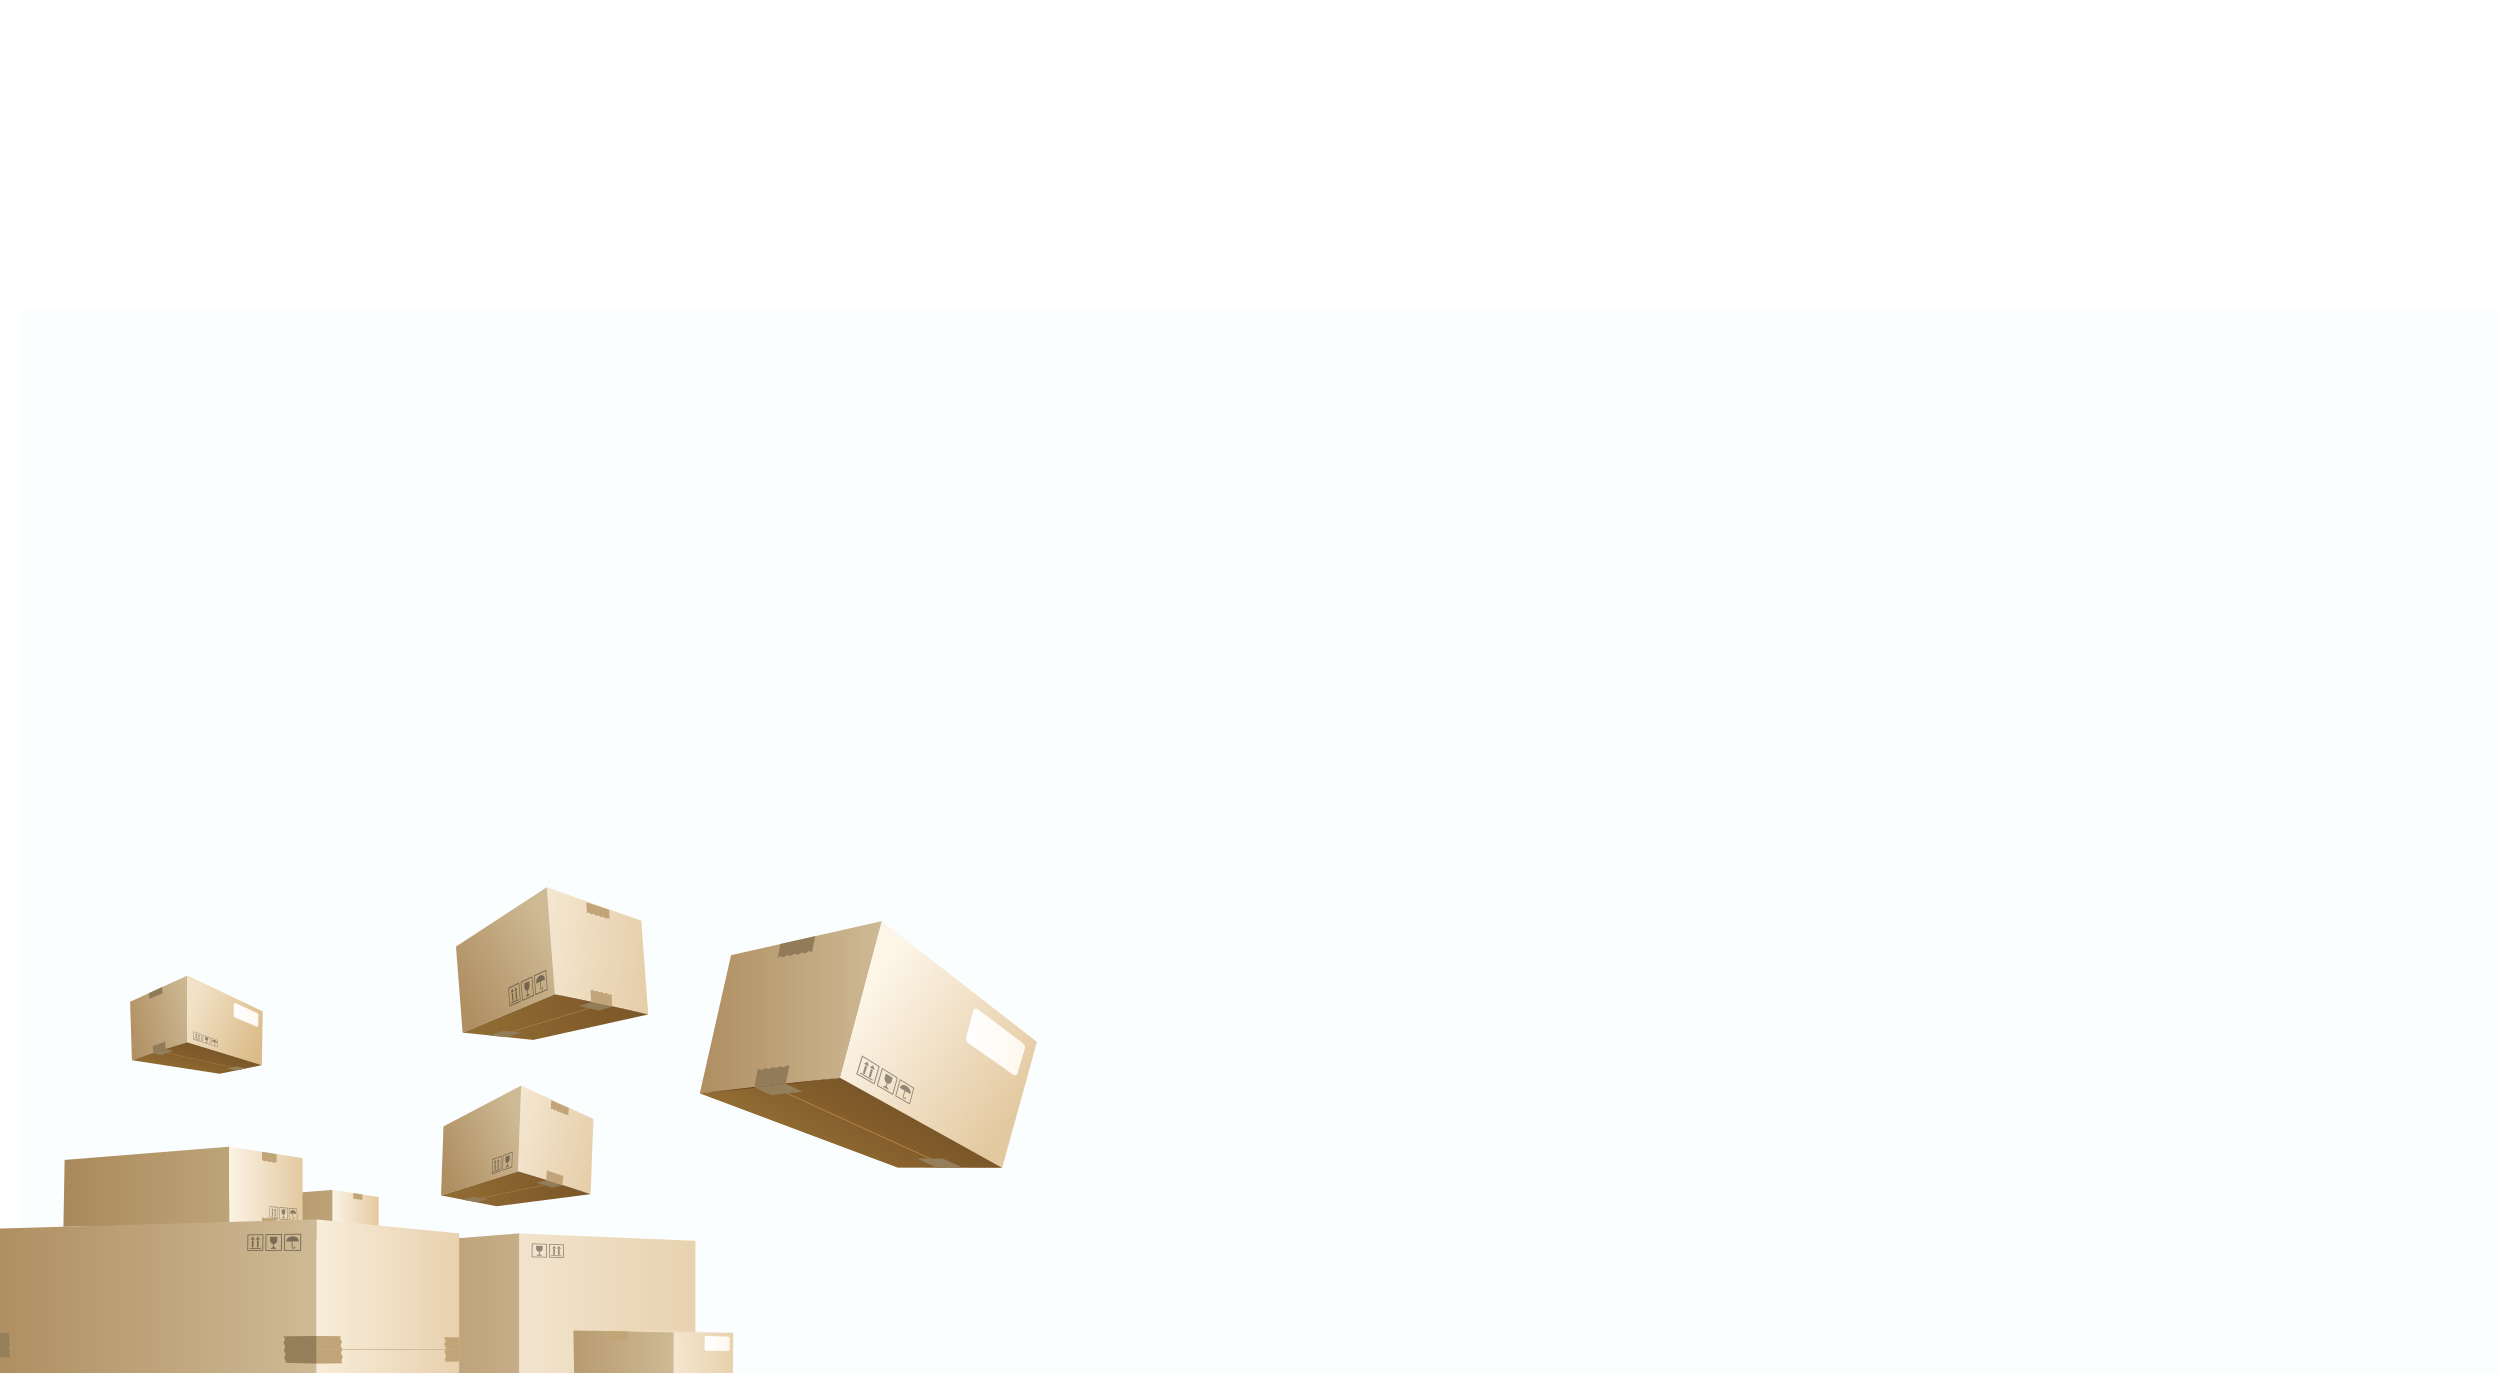 <svg width="1728" height="949" viewBox="0 0 1728 949" fill="none" xmlns="http://www.w3.org/2000/svg">
<rect x="0" y="0" width="1728" height="949" fill="#333333" stroke="none"/>
<g clip-path="url(#clip0_717_7739)">
<rect width="1728" height="949" fill="white"/>
<rect opacity="0.1" x="14" y="214" width="1729" height="1117" fill="#D3F4FD"/>
<path d="M408.212 825.415L358.077 809.701L360.229 750.336L410.199 773.486L408.212 825.415Z" fill="url(#paint0_linear_717_7739)"/>
<path d="M304.847 826.275L358.077 809.701L360.229 750.336L306.531 778.548L304.847 826.275Z" fill="url(#paint1_linear_717_7739)"/>
<path d="M304.846 826.275L358.076 809.701L408.212 825.415L343.277 833.763L304.846 826.275Z" fill="url(#paint2_linear_717_7739)"/>
<path d="M358.077 809.701C360.182 810.32 362.277 810.958 364.379 811.586L370.666 813.506C372.763 814.143 374.851 814.8 376.943 815.447L383.216 817.397L389.477 819.375C391.562 820.037 393.654 820.689 395.735 821.361L401.984 823.371C404.062 824.053 406.144 824.723 408.218 825.415C406.113 824.796 404.018 824.158 401.916 823.53L395.629 821.61C393.532 820.976 391.444 820.316 389.352 819.669L383.079 817.719L376.818 815.739C374.733 815.077 372.643 814.425 370.56 813.753L364.311 811.743C362.233 811.061 360.151 810.391 358.077 809.701Z" fill="#66340E"/>
<g style="mix-blend-mode:multiply">
<path d="M383.022 817.704L333.132 828.098L324.281 830.063L323.717 829.952L332.57 827.989L382.585 817.564L383.022 817.704Z" fill="#CA9151"/>
</g>
<g style="mix-blend-mode:multiply">
<path d="M337.246 829.082L337.121 829.11L328.83 830.948L319.334 829.097L327.533 827.278L327.603 827.263C327.754 827.325 327.913 827.383 328.191 827.438C328.504 827.501 328.65 827.494 328.806 827.49C328.97 827.486 329.143 827.479 329.498 827.548C329.851 827.618 330.039 827.693 330.217 827.766C330.387 827.837 330.548 827.901 330.861 827.963C331.173 828.026 331.319 828.019 331.476 828.015C331.639 828.011 331.812 828.004 332.165 828.073C332.521 828.143 332.706 828.218 332.886 828.291C333.056 828.362 333.215 828.426 333.527 828.488C333.839 828.55 333.986 828.544 334.142 828.54C334.308 828.535 334.479 828.529 334.834 828.598C335.187 828.666 335.375 828.743 335.552 828.816C335.723 828.887 335.882 828.951 336.194 829.013C336.506 829.075 336.655 829.069 336.809 829.065C336.929 829.06 337.051 829.056 337.244 829.082H337.246Z" fill="#927B59"/>
<path d="M388.744 819.313L381.756 820.862L381.64 820.888C381.448 820.864 381.244 820.839 380.91 820.734C380.569 820.624 380.432 820.541 380.297 820.457C380.17 820.38 380.05 820.307 379.75 820.211C379.449 820.114 379.274 820.093 379.086 820.072C378.889 820.048 378.685 820.024 378.347 819.915C378.005 819.806 377.866 819.72 377.732 819.639C377.604 819.562 377.484 819.487 377.184 819.392C376.883 819.296 376.708 819.277 376.523 819.253C376.326 819.229 376.122 819.206 375.781 819.097C375.44 818.987 375.3 818.902 375.166 818.82C375.038 818.743 374.921 818.67 374.62 818.574C374.32 818.477 374.145 818.458 373.957 818.434C373.76 818.411 373.556 818.387 373.215 818.278C372.874 818.169 372.735 818.083 372.6 818.002C372.473 817.925 372.353 817.85 372.052 817.755C371.752 817.661 371.577 817.64 371.392 817.616C371.195 817.592 370.99 817.569 370.649 817.46C370.563 817.432 370.491 817.406 370.426 817.382L370.495 817.367L377.542 815.803L388.742 819.313H388.744Z" fill="#927B59"/>
</g>
<g style="mix-blend-mode:multiply">
<path d="M388.744 819.313L377.544 815.803L377.974 809.109C378.253 809.058 378.481 808.932 378.892 809.069C379.536 809.285 379.341 809.711 379.985 809.926C380.629 810.14 380.821 809.714 381.465 809.926C382.109 810.14 381.916 810.566 382.558 810.783C383.202 810.997 383.394 810.571 384.038 810.783C384.682 810.997 384.489 811.424 385.133 811.638C385.777 811.854 385.969 811.426 386.613 811.64C387.257 811.854 387.065 812.281 387.706 812.495C388.35 812.711 388.542 812.285 389.188 812.499C389.232 812.514 389.273 812.529 389.309 812.546L388.744 819.309V819.313Z" fill="#C1A477"/>
</g>
<g style="mix-blend-mode:multiply">
<path d="M392.727 771.093C392.542 770.872 392.513 770.622 392.081 770.45C391.452 770.204 391.233 770.62 390.604 770.373C389.977 770.127 390.198 769.711 389.568 769.465C388.941 769.218 388.72 769.634 388.091 769.388C387.464 769.141 387.685 768.725 387.055 768.479C386.428 768.233 386.207 768.65 385.578 768.404C384.951 768.158 385.172 767.742 384.542 767.495C383.915 767.249 383.694 767.665 383.065 767.418C382.438 767.172 382.659 766.756 382.029 766.51C381.455 766.285 381.222 766.613 380.71 766.484L381.09 760.566L393.193 765.938L392.725 771.091L392.727 771.093Z" fill="#C1A477"/>
</g>
<g style="mix-blend-mode:multiply" opacity="0.4">
<path d="M347.247 809.163L353.961 806.906L354.341 796.023L347.609 798.505L347.249 809.163H347.247ZM353.613 806.443L347.624 808.466L347.948 798.95L353.952 796.748L353.615 806.443H353.613Z" fill="black"/>
</g>
<g style="mix-blend-mode:multiply" opacity="0.4">
<path d="M339.948 811.614L346.36 809.46L346.721 798.833L340.292 801.202L339.948 811.614ZM346.026 809.004L340.306 810.937L340.614 801.639L346.346 799.537L346.026 809.006V809.004Z" fill="black"/>
</g>
<g style="mix-blend-mode:multiply" opacity="0.4">
<path d="M352.26 800.834C352.219 802.027 351.626 803.204 350.903 803.6L350.838 805.511L351.201 805.387L351.181 805.97L351.729 805.784L351.71 806.366L349.531 807.108L349.55 806.529L350.093 806.345L350.112 805.764L350.475 805.64L350.54 803.731C349.831 803.838 349.312 803.056 349.353 801.875L349.432 799.557L352.342 798.5L352.26 800.84V800.834Z" fill="black"/>
</g>
<g style="mix-blend-mode:multiply" opacity="0.4">
<path d="M345.452 807.926L345.433 808.498L340.926 810.03L340.945 809.467L345.452 807.926Z" fill="black"/>
</g>
<g style="mix-blend-mode:multiply" opacity="0.4">
<path d="M344.589 807.798L344.241 807.918L343.893 808.038L344.039 803.622L344.39 803.497L344.738 803.373L344.589 807.798Z" fill="black"/>
</g>
<g style="mix-blend-mode:multiply" opacity="0.4">
<path d="M342.504 808.513L342.16 808.631L341.817 808.749L341.961 804.363L342.307 804.241L342.65 804.119L342.504 808.513Z" fill="black"/>
</g>
<g style="mix-blend-mode:multiply" opacity="0.4">
<path d="M344.469 801.072L345.278 802.756L343.532 803.382L344.469 801.072Z" fill="black"/>
</g>
<g style="mix-blend-mode:multiply" opacity="0.4">
<path d="M342.386 801.83L343.184 803.506L341.461 804.123L342.386 801.83Z" fill="black"/>
</g>
<path d="M91.18 732.844L129.274 720.437L129.577 674.231L89.916 692.434L91.18 732.844Z" fill="url(#paint3_linear_717_7739)"/>
<path d="M181.007 736.225L129.274 720.437L129.577 674.231L181.61 699.076L181.007 736.225Z" fill="url(#paint4_linear_717_7739)"/>
<path d="M177.32 709.575L162.578 703.37C161.949 703.104 161.548 702.539 161.55 701.919L161.577 693.968C161.577 693.436 162.208 693.096 162.737 693.338L177.74 700.214C178.355 700.497 178.735 701.071 178.713 701.688L178.454 708.958C178.434 709.47 177.836 709.796 177.317 709.577L177.32 709.575Z" fill="url(#paint5_linear_717_7739)"/>
<path d="M181.008 736.225L129.274 720.437L91.18 732.843L151.828 742.19L181.008 736.225Z" fill="url(#paint6_linear_717_7739)"/>
<path d="M129.273 720.437C127.676 720.926 126.083 721.431 124.488 721.926L119.712 723.443C118.119 723.945 116.534 724.465 114.943 724.975L110.177 726.516L105.42 728.078C103.834 728.601 102.246 729.115 100.666 729.646L95.918 731.232C94.34 731.77 92.757 732.299 91.181 732.843C92.781 732.355 94.371 731.849 95.966 731.354L100.742 729.839C102.335 729.338 103.921 728.817 105.511 728.305L110.278 726.764L115.034 725.202C116.62 724.68 118.208 724.165 119.789 723.634L124.536 722.048C126.114 721.511 127.697 720.981 129.273 720.437Z" fill="#66340E"/>
<g style="mix-blend-mode:multiply">
<path d="M110.32 726.753L159.548 737.743L166.251 739.241L166.681 739.153L159.976 737.658L110.652 726.644L110.32 726.753Z" fill="#CA9151"/>
</g>
<g style="mix-blend-mode:multiply">
<path d="M156.427 738.524L156.523 738.545L162.8 739.947L170.01 738.472L163.8 737.086L163.747 737.073C163.631 737.123 163.511 737.168 163.3 737.213C163.062 737.262 162.952 737.258 162.834 737.255C162.709 737.251 162.579 737.247 162.31 737.303C162.041 737.358 161.899 737.418 161.765 737.476C161.635 737.532 161.512 737.583 161.277 737.63C161.039 737.68 160.929 737.675 160.811 737.673C160.686 737.669 160.556 737.665 160.287 737.72C160.018 737.776 159.876 737.836 159.739 737.894C159.61 737.95 159.49 738.001 159.252 738.048C159.014 738.097 158.903 738.093 158.786 738.091C158.661 738.087 158.531 738.082 158.262 738.138C157.993 738.194 157.851 738.254 157.717 738.312C157.587 738.367 157.467 738.419 157.229 738.466C156.991 738.515 156.881 738.511 156.761 738.509C156.669 738.507 156.578 738.505 156.429 738.524H156.427Z" fill="#957E5A"/>
<path d="M105.974 728.026L111.267 729.207L111.355 729.226C111.502 729.207 111.656 729.188 111.91 729.102C112.17 729.016 112.276 728.95 112.377 728.886C112.473 728.826 112.564 728.768 112.792 728.691C113.02 728.616 113.152 728.599 113.294 728.581C113.443 728.562 113.597 728.543 113.856 728.457C114.116 728.371 114.222 728.305 114.325 728.241C114.421 728.181 114.512 728.121 114.74 728.046C114.969 727.969 115.101 727.954 115.243 727.934C115.392 727.915 115.548 727.896 115.805 727.81C116.064 727.724 116.17 727.658 116.271 727.592C116.367 727.532 116.458 727.474 116.686 727.397C116.915 727.322 117.049 727.304 117.189 727.287C117.337 727.268 117.491 727.249 117.751 727.163C118.01 727.077 118.116 727.011 118.217 726.944C118.313 726.884 118.404 726.824 118.632 726.749C118.861 726.674 118.993 726.657 119.134 726.638C119.283 726.619 119.44 726.599 119.699 726.514C119.764 726.492 119.819 726.471 119.867 726.452L119.814 726.441L114.479 725.25L105.969 728.022L105.974 728.026Z" fill="#957E5A"/>
</g>
<g style="mix-blend-mode:multiply">
<path d="M105.972 728.027L114.481 725.256L114.186 720.047C113.975 720.008 113.804 719.91 113.492 720.019C113.004 720.188 113.148 720.521 112.658 720.69C112.17 720.859 112.026 720.527 111.536 720.696C111.048 720.866 111.19 721.198 110.702 721.367C110.215 721.536 110.071 721.204 109.581 721.373C109.09 721.543 109.235 721.875 108.747 722.044C108.259 722.213 108.115 721.883 107.625 722.053C107.137 722.222 107.279 722.554 106.791 722.723C106.301 722.893 106.157 722.563 105.667 722.732C105.633 722.743 105.605 722.755 105.576 722.768L105.972 728.029V728.027Z" fill="#927B59"/>
</g>
<g style="mix-blend-mode:multiply">
<path d="M103.176 690.509C103.315 690.338 103.339 690.143 103.668 690.008C104.146 689.813 104.312 690.137 104.79 689.944C105.268 689.749 105.102 689.425 105.58 689.232C106.059 689.037 106.224 689.361 106.7 689.168C107.178 688.973 107.012 688.65 107.488 688.457C107.966 688.264 108.132 688.587 108.607 688.392C109.086 688.197 108.92 687.876 109.398 687.681C109.876 687.486 110.042 687.81 110.517 687.617C110.993 687.424 110.83 687.1 111.308 686.905C111.743 686.727 111.918 686.982 112.31 686.88L112.048 682.275L102.844 686.498L103.176 690.507V690.509Z" fill="#927B59"/>
</g>
<g style="mix-blend-mode:multiply" opacity="0.4">
<path d="M145.931 722.374L150.642 723.848L150.671 718.974L146.013 717.3L145.931 722.374ZM150.399 723.506L146.2 722.181L146.272 717.667L150.428 719.149L150.399 723.506Z" fill="black"/>
</g>
<g style="mix-blend-mode:multiply" opacity="0.4">
<path d="M140.045 720.531L145.26 722.164L145.352 717.062L140.201 715.211L140.045 720.531ZM144.996 721.8L140.347 720.332L140.482 715.597L145.08 717.238L144.996 721.798V721.8Z" fill="black"/>
</g>
<g style="mix-blend-mode:multiply" opacity="0.4">
<path d="M133.494 718.481L139.303 720.3L139.469 714.947L133.739 712.888L133.494 718.481ZM139.012 719.912L133.835 718.279L134.049 713.302L139.161 715.127L139.01 719.912H139.012Z" fill="black"/>
</g>
<g style="mix-blend-mode:multiply" opacity="0.4">
<path d="M143.896 718.493C143.884 719.061 143.454 719.391 142.902 719.278L142.88 720.205L143.159 720.295L143.152 720.578L143.57 720.713L143.562 720.996L141.874 720.458L141.881 720.173L142.308 720.31L142.316 720.025L142.599 720.117L142.621 719.188C142.066 718.933 141.643 718.311 141.657 717.73L141.686 716.599L143.918 717.385L143.894 718.495L143.896 718.493Z" fill="black"/>
</g>
<g style="mix-blend-mode:multiply" opacity="0.4">
<path d="M138.505 719.083L138.495 719.376L134.421 718.078L134.433 717.776L138.505 719.083Z" fill="black"/>
</g>
<g style="mix-blend-mode:multiply" opacity="0.4">
<path d="M137.751 718.618L137.444 718.519L137.136 718.418L137.216 716.134L137.523 716.239L137.828 716.344L137.751 718.618Z" fill="black"/>
</g>
<g style="mix-blend-mode:multiply" opacity="0.4">
<path d="M135.885 718.014L135.568 717.913L135.248 717.808L135.339 715.492L135.656 715.599L135.974 715.708L135.885 718.014Z" fill="black"/>
</g>
<g style="mix-blend-mode:multiply" opacity="0.4">
<path d="M137.566 714.999L138.291 716.282L136.761 715.755L137.566 714.999Z" fill="black"/>
</g>
<g style="mix-blend-mode:multiply" opacity="0.4">
<path d="M135.706 714.341L136.448 715.648L134.87 715.104L135.706 714.341Z" fill="black"/>
</g>
<g style="mix-blend-mode:multiply" opacity="0.4">
<path d="M148.384 718.888C149.453 719.265 150.054 720.126 150.049 720.93L148.37 720.36L148.353 721.975C148.353 722.125 148.463 722.282 148.603 722.327C148.742 722.372 148.855 722.286 148.857 722.138V722.003L149.109 722.085V722.22C149.105 722.515 148.879 722.685 148.6 722.597C148.321 722.507 148.096 722.192 148.098 721.892L148.117 720.272L146.635 719.77C146.647 718.943 147.296 718.502 148.386 718.885L148.384 718.888Z" fill="black"/>
</g>
<path d="M480.68 987.686L358.871 997.409V852.519L480.68 857.665V987.686Z" fill="url(#paint7_linear_717_7739)"/>
<path d="M260.369 985.74L358.87 997.409V852.519L260.369 860.299V985.74Z" fill="url(#paint8_linear_717_7739)"/>
<g style="mix-blend-mode:multiply">
<path d="M296.855 857.416L297.237 866.208C297.576 866.03 297.927 865.85 298.635 865.797C300.084 865.687 300.149 866.317 301.602 866.206C303.049 866.097 302.984 865.469 304.43 865.36C305.881 865.25 305.948 865.878 307.399 865.767C308.846 865.657 308.781 865.03 310.229 864.92C311.681 864.811 311.745 865.441 313.194 865.33C314.645 865.22 314.575 864.592 316.026 864.481C317.141 864.397 317.434 864.747 318.174 864.867L318.229 855.728L296.853 857.416H296.855Z" fill="#C1A477"/>
</g>
<g style="mix-blend-mode:multiply" opacity="0.4">
<path d="M378.15 859.776L367.57 859.436L367.426 868.999L377.994 869.209L378.152 859.776H378.15ZM368.142 859.971L377.578 860.269L377.439 868.688L368.014 868.493L368.144 859.971H368.142Z" fill="black"/>
</g>
<g style="mix-blend-mode:multiply" opacity="0.4">
<path d="M389.818 860.151L379.558 859.821L379.399 869.236L389.648 869.439L389.818 860.151ZM380.11 860.348L389.261 860.637L389.11 868.927L379.969 868.739L380.11 860.348Z" fill="black"/>
</g>
<g style="mix-blend-mode:multiply" opacity="0.4">
<path d="M370.545 863.14C370.528 864.19 371.393 865.077 372.519 865.231L372.493 866.917L371.921 866.904L371.914 867.419L371.054 867.399L371.047 867.914L374.475 867.987L374.482 867.474L373.627 867.455L373.634 866.943L373.065 866.93L373.091 865.246C374.218 865.147 375.102 864.31 375.119 863.266L375.152 861.218L370.578 861.081L370.547 863.142L370.545 863.14Z" fill="black"/>
</g>
<g style="mix-blend-mode:multiply" opacity="0.4">
<path d="M380.968 867.619L380.958 868.126L388.16 868.281L388.17 867.777L380.968 867.619Z" fill="black"/>
</g>
<g style="mix-blend-mode:multiply" opacity="0.4">
<path d="M382.368 867.269L382.925 867.282L383.483 867.295L383.55 863.371L382.995 863.356L382.437 863.341L382.368 867.269Z" fill="black"/>
</g>
<g style="mix-blend-mode:multiply" opacity="0.4">
<path d="M385.698 867.344L386.251 867.357L386.801 867.37L386.873 863.464L386.32 863.449L385.768 863.434L385.698 867.344Z" fill="black"/>
</g>
<g style="mix-blend-mode:multiply" opacity="0.4">
<path d="M383.032 861.201L381.607 862.937L384.392 863.016L383.032 861.201Z" fill="black"/>
</g>
<g style="mix-blend-mode:multiply" opacity="0.4">
<path d="M386.36 861.304L384.947 863.031L387.705 863.108L386.36 861.304Z" fill="black"/>
</g>
<path d="M158.466 828.167L229.926 822.409V855.969L157.945 857.233L158.466 828.167Z" fill="url(#paint9_linear_717_7739)"/>
<path d="M261.764 827.4L229.927 822.409V855.969L261.764 857.28V827.4Z" fill="url(#paint10_linear_717_7739)"/>
<path d="M157.946 857.232L229.927 855.968L261.764 857.28L195.796 858.308L157.946 857.232Z" fill="#FAE7CA"/>
<g style="mix-blend-mode:multiply" opacity="0.4">
<path d="M255.817 854.318L259.5 854.61L259.399 849.302L255.779 848.994L255.817 854.318ZM259.296 854.301L256.014 854.042L255.976 849.294L259.209 849.568L259.296 854.301Z" fill="black"/>
</g>
<g style="mix-blend-mode:multiply" opacity="0.4">
<path d="M251.598 853.987L255.317 854.281L255.286 848.954L251.63 848.643L251.598 853.987ZM255.116 853.972L251.803 853.708L251.829 848.943L255.092 849.219L255.116 853.972Z" fill="black"/>
</g>
<g style="mix-blend-mode:multiply" opacity="0.4">
<path d="M247.339 853.65L251.094 853.946L251.135 848.6L247.445 848.287L247.341 853.65H247.339ZM250.895 853.637L247.548 853.372L247.637 848.589L250.933 848.868L250.895 853.637Z" fill="black"/>
</g>
<g style="mix-blend-mode:multiply" opacity="0.4">
<path d="M254.258 850.862C254.258 851.449 253.955 851.908 253.564 851.949V852.902L253.763 852.919V853.211L254.063 853.234V853.526L252.86 853.429V853.138L253.16 853.161V852.87L253.362 852.887V851.934C252.968 851.831 252.665 851.321 252.665 850.734V849.587L254.253 849.72V850.864L254.258 850.862Z" fill="black"/>
</g>
<g style="mix-blend-mode:multiply" opacity="0.4">
<path d="M250.547 852.95L250.544 853.243L247.911 853.033L247.916 852.74L250.547 852.95Z" fill="black"/>
</g>
<g style="mix-blend-mode:multiply" opacity="0.4">
<path d="M250.043 852.69L249.842 852.675L249.64 852.658L249.666 850.41L249.868 850.427L250.067 850.442L250.043 852.69Z" fill="black"/>
</g>
<g style="mix-blend-mode:multiply" opacity="0.4">
<path d="M248.832 852.594L248.63 852.577L248.428 852.562L248.464 850.31L248.663 850.327L248.865 850.344L248.832 852.594Z" fill="black"/>
</g>
<g style="mix-blend-mode:multiply" opacity="0.4">
<path d="M249.883 849.208L250.371 850.252L249.369 850.168L249.883 849.208Z" fill="black"/>
</g>
<g style="mix-blend-mode:multiply" opacity="0.4">
<path d="M248.682 849.105L249.17 850.153L248.166 850.07L248.682 849.105Z" fill="black"/>
</g>
<g style="mix-blend-mode:multiply" opacity="0.4">
<path d="M257.602 849.929C258.44 849.999 258.938 850.741 258.952 851.609L257.624 851.499L257.645 853.229C257.645 853.389 257.739 853.526 257.847 853.535C257.958 853.543 258.044 853.421 258.042 853.261V853.115L258.239 853.13V853.276C258.246 853.595 258.07 853.841 257.852 853.824C257.633 853.807 257.451 853.531 257.448 853.211L257.427 851.48L256.29 851.386C256.283 850.516 256.761 849.856 257.602 849.927V849.929Z" fill="black"/>
</g>
<path d="M246.727 856.66L246.032 856.632L180.19 857.736L180.081 857.738H180.021L177.348 857.783L177.787 857.796L178.21 857.807L180.264 857.772H180.408H180.411L246.727 856.66Z" fill="#CA9151"/>
<path d="M229.927 855.968L233.905 856.165L237.884 856.348L245.843 856.69L253.802 857.003L257.783 857.149L261.764 857.28L257.785 857.082L253.807 856.9L245.85 856.558L237.889 856.245L233.908 856.099L229.927 855.968Z" fill="#CA9151"/>
<g style="mix-blend-mode:multiply">
<path d="M244.168 824.64V828.27C244.216 828.27 244.267 828.27 244.322 828.282C244.805 828.357 244.74 828.687 245.225 828.765C245.711 828.842 245.776 828.514 246.261 828.591C246.746 828.668 246.679 828.996 247.164 829.073C247.263 829.09 247.344 829.088 247.414 829.077C247.693 829.035 247.813 828.84 248.2 828.9C248.685 828.975 248.618 829.305 249.103 829.382C249.588 829.459 249.653 829.131 250.138 829.208C250.302 829.234 250.4 829.29 250.479 829.35V825.628L244.171 824.638L244.168 824.64Z" fill="#C1A477"/>
</g>
<g style="mix-blend-mode:multiply">
<path d="M180.63 857.809C180.618 857.796 180.606 857.783 180.577 857.779C180.524 857.77 180.515 857.809 180.464 857.803C180.418 857.796 180.418 857.766 180.382 857.753H180.322C180.301 857.762 180.284 857.777 180.25 857.773C180.231 857.773 180.219 857.762 180.209 857.755C180.193 857.743 180.185 857.725 180.152 857.719C180.097 857.713 180.092 857.749 180.036 857.743C179.984 857.734 179.991 857.695 179.938 857.689C179.885 857.68 179.876 857.719 179.825 857.71C179.796 857.708 179.784 857.693 179.775 857.683L176.149 857.747L177.785 857.794L179.138 857.833L180.625 857.807L180.63 857.809Z" fill="#C1A477"/>
</g>
<g style="mix-blend-mode:multiply">
<path d="M250.496 856.815V853.523C250.45 853.511 250.395 853.502 250.333 853.498C249.843 853.466 249.816 853.798 249.326 853.766C248.836 853.736 248.862 853.401 248.37 853.369C247.904 853.339 247.856 853.639 247.431 853.641C247.409 853.641 247.385 853.641 247.361 853.641C246.871 853.609 246.895 853.277 246.405 853.245C245.915 853.213 245.888 853.545 245.398 853.513C244.906 853.483 244.932 853.148 244.442 853.116C244.336 853.11 244.255 853.118 244.183 853.14V856.553L250.494 856.813L250.496 856.815Z" fill="#C1A477"/>
</g>
<g style="mix-blend-mode:multiply">
<path d="M250.496 856.815L244.187 856.556L238.438 856.691C238.563 856.717 238.546 856.803 238.676 856.824C238.808 856.848 238.827 856.758 238.962 856.781C239.094 856.805 239.075 856.895 239.209 856.916C239.224 856.918 239.238 856.92 239.252 856.92C239.348 856.92 239.375 856.852 239.495 856.873C239.541 856.882 239.567 856.897 239.589 856.916L250.498 856.813L250.496 856.815Z" fill="#C1A477"/>
</g>
<path d="M44.661 801.74L158.456 792.572V846.013L43.833 848.023L44.661 801.74Z" fill="url(#paint11_linear_717_7739)"/>
<path d="M209.151 800.517L158.456 792.572V846.013L209.151 848.1V800.517Z" fill="url(#paint12_linear_717_7739)"/>
<path d="M43.832 848.023L158.456 846.013L209.151 848.1L104.104 849.737L43.832 848.023Z" fill="#FAE7CA"/>
<g style="mix-blend-mode:multiply" opacity="0.4">
<path d="M199.685 843.385L205.549 843.848L205.39 835.397L199.624 834.907L199.687 843.385H199.685ZM205.225 843.36L199.999 842.946L199.939 835.387L205.088 835.824L205.225 843.362V843.36Z" fill="black"/>
</g>
<g style="mix-blend-mode:multiply" opacity="0.4">
<path d="M192.968 842.857L198.89 843.324L198.842 834.841L193.021 834.346L192.97 842.857H192.968ZM198.568 842.834L193.292 842.416L193.333 834.826L198.529 835.265L198.568 842.831V842.834Z" fill="black"/>
</g>
<g style="mix-blend-mode:multiply" opacity="0.4">
<path d="M186.183 842.321L192.163 842.793L192.228 834.28L186.349 833.78L186.183 842.321ZM191.843 842.3L186.515 841.878L186.659 834.26L191.906 834.704L191.843 842.298V842.3Z" fill="black"/>
</g>
<g style="mix-blend-mode:multiply" opacity="0.4">
<path d="M197.201 837.879C197.201 838.814 196.72 839.544 196.093 839.609V841.126L196.413 841.151V841.614L196.891 841.653V842.118L194.976 841.966V841.501L195.457 841.539V841.074L195.776 841.1V839.583C195.149 839.418 194.666 838.606 194.669 837.672L194.673 835.848L197.198 836.06L197.203 837.882L197.201 837.879Z" fill="black"/>
</g>
<g style="mix-blend-mode:multiply" opacity="0.4">
<path d="M191.291 841.205L191.286 841.67L187.094 841.338L187.104 840.871L191.291 841.205Z" fill="black"/>
</g>
<g style="mix-blend-mode:multiply" opacity="0.4">
<path d="M190.49 840.791L190.171 840.765L189.849 840.74L189.892 837.159L190.212 837.187L190.531 837.213L190.49 840.791Z" fill="black"/>
</g>
<g style="mix-blend-mode:multiply" opacity="0.4">
<path d="M188.561 840.637L188.237 840.611L187.915 840.585L187.973 837L188.292 837.028L188.614 837.054L188.561 840.637Z" fill="black"/>
</g>
<g style="mix-blend-mode:multiply" opacity="0.4">
<path d="M190.233 835.246L191.012 836.908L189.417 836.776L190.233 835.246Z" fill="black"/>
</g>
<g style="mix-blend-mode:multiply" opacity="0.4">
<path d="M188.324 835.085L189.098 836.75L187.5 836.617L188.324 835.085Z" fill="black"/>
</g>
<g style="mix-blend-mode:multiply" opacity="0.4">
<path d="M202.529 836.394C203.864 836.506 204.655 837.686 204.679 839.068L202.562 838.895L202.598 841.65C202.601 841.905 202.747 842.124 202.92 842.137C203.096 842.152 203.232 841.955 203.23 841.7V841.468L203.542 841.494V841.725C203.554 842.235 203.276 842.627 202.927 842.599C202.579 842.572 202.291 842.134 202.284 841.625L202.25 838.869L200.441 838.721C200.429 837.337 201.193 836.285 202.531 836.396L202.529 836.394Z" fill="black"/>
</g>
<path d="M185.21 847.115L184.102 847.07L79.257 848.827L79.081 848.831H78.988L74.731 848.902L75.43 848.923L76.102 848.94L79.372 848.887L79.603 848.885H79.608L185.21 847.115Z" fill="#CA9151"/>
<path d="M158.457 846.013L164.79 846.326L171.127 846.617L183.8 847.164L196.475 847.661L202.812 847.89L209.152 848.1L202.817 847.787L196.482 847.496L183.809 846.95L171.134 846.452L164.797 846.221L158.457 846.013Z" fill="#CA9151"/>
<g style="mix-blend-mode:multiply">
<path d="M181.131 796.124V801.905C181.208 801.903 181.289 801.907 181.376 801.924C182.145 802.044 182.041 802.567 182.813 802.691C183.586 802.816 183.689 802.293 184.461 802.415C185.232 802.539 185.126 803.06 185.9 803.182C186.058 803.21 186.188 803.208 186.298 803.189C186.741 803.12 186.935 802.809 187.548 802.906C188.319 803.026 188.213 803.551 188.984 803.675C189.756 803.799 189.861 803.276 190.632 803.399C190.892 803.437 191.05 803.527 191.178 803.626V797.699L181.131 796.124Z" fill="#C1A477"/>
</g>
<g style="mix-blend-mode:multiply">
<path d="M79.954 848.942C79.934 848.921 79.915 848.901 79.87 848.893C79.785 848.88 79.771 848.942 79.689 848.931C79.615 848.921 79.615 848.873 79.56 848.852H79.466C79.432 848.867 79.406 848.891 79.351 848.882C79.319 848.88 79.303 848.867 79.288 848.854C79.262 848.833 79.247 848.805 79.197 848.798C79.11 848.788 79.098 848.848 79.014 848.837C78.93 848.824 78.942 848.762 78.858 848.753C78.774 848.741 78.76 848.803 78.678 848.79C78.632 848.786 78.615 848.764 78.599 848.747L72.826 848.85L75.432 848.925L77.587 848.987L79.956 848.946L79.954 848.942Z" fill="#C1A477"/>
</g>
<g style="mix-blend-mode:multiply">
<path d="M191.211 847.361V842.12C191.137 842.098 191.051 842.085 190.952 842.079C190.171 842.027 190.128 842.557 189.347 842.507C188.566 842.458 188.61 841.929 187.826 841.877C187.084 841.83 187.01 842.308 186.332 842.31C186.299 842.31 186.26 842.31 186.224 842.308C185.443 842.257 185.484 841.727 184.703 841.678C183.923 841.627 183.879 842.156 183.099 842.105C182.315 842.055 182.359 841.526 181.578 841.475C181.412 841.464 181.28 841.479 181.165 841.513V846.947L191.214 847.359L191.211 847.361Z" fill="#C1A477"/>
</g>
<g style="mix-blend-mode:multiply">
<path d="M191.211 847.361L181.167 846.949L172.011 847.166C172.21 847.206 172.184 847.343 172.388 847.378C172.6 847.416 172.631 847.271 172.842 847.309C173.054 847.348 173.022 847.491 173.234 847.526C173.258 847.53 173.279 847.532 173.303 847.532C173.457 847.532 173.5 847.423 173.688 847.457C173.76 847.47 173.803 847.496 173.837 847.526L191.211 847.361Z" fill="#C1A477"/>
</g>
<path d="M483.692 755.769L580.749 745.056L609.578 636.634L505.314 660.204L483.692 755.769Z" fill="url(#paint13_linear_717_7739)"/>
<path d="M692.702 807.195L580.75 745.056L609.578 636.634L716.726 720.2L692.702 807.195Z" fill="url(#paint14_linear_717_7739)"/>
<path d="M700.252 742.795L669.393 721.076C668.077 720.148 667.479 718.627 667.861 717.168L672.764 698.496C673.091 697.249 674.779 696.752 675.875 697.577L706.948 720.999C708.223 721.961 708.764 723.493 708.336 724.933L703.301 741.888C702.948 743.082 701.338 743.56 700.252 742.795Z" fill="url(#paint15_linear_717_7739)"/>
<path d="M692.702 807.195L580.75 745.056L483.693 755.769L620.51 807.088L692.702 807.195Z" fill="url(#paint16_linear_717_7739)"/>
<path d="M580.75 745.056C576.697 745.431 572.647 745.846 568.596 746.238L556.452 747.49C552.402 747.897 548.361 748.351 544.313 748.784L532.176 750.095L520.048 751.462C516.008 751.923 511.962 752.362 507.924 752.847L495.803 754.276C491.767 754.775 487.727 755.253 483.693 755.771C487.748 755.396 491.796 754.983 495.847 754.589L507.991 753.339C512.041 752.932 516.082 752.476 520.13 752.045L532.267 750.734L544.394 749.367C548.435 748.906 552.481 748.467 556.519 747.983L568.639 746.556C572.676 746.056 576.716 745.578 580.75 745.06V745.056Z" fill="#66340E"/>
<g style="mix-blend-mode:multiply">
<path d="M532.367 750.721L641.352 800.379L656.192 807.141H657.251L642.411 800.381L533.215 750.625L532.367 750.721Z" fill="#CA9151"/>
</g>
<g style="mix-blend-mode:multiply">
<path d="M633.542 800.698L633.754 800.795L647.651 807.128L665.489 807.154L651.743 800.889L651.625 800.835C651.325 800.895 651.015 800.945 650.489 800.945C649.902 800.945 649.643 800.882 649.367 800.818C649.076 800.75 648.773 800.677 648.105 800.677C647.44 800.679 647.072 800.75 646.717 800.818C646.381 800.885 646.061 800.947 645.475 800.947C644.889 800.947 644.629 800.885 644.353 800.82C644.062 800.752 643.76 800.679 643.094 800.679C642.429 800.679 642.059 800.752 641.703 800.82C641.367 800.887 641.05 800.949 640.463 800.949C639.877 800.949 639.618 800.887 639.342 800.822C639.048 800.754 638.748 800.681 638.08 800.681C637.412 800.681 637.047 800.754 636.692 800.822C636.355 800.889 636.038 800.951 635.452 800.951C634.866 800.951 634.604 800.889 634.328 800.825C634.116 800.775 633.9 800.724 633.542 800.698Z" fill="#957E5A"/>
<path d="M521.381 751.608L533.097 756.946L533.292 757.036C533.647 757.064 534.022 757.089 534.671 757.014C535.331 756.937 535.62 756.832 535.898 756.729C536.163 756.633 536.412 756.543 536.994 756.474C537.578 756.408 537.9 756.432 538.243 756.459C538.606 756.487 538.981 756.515 539.641 756.438C540.304 756.363 540.593 756.256 540.871 756.155C541.136 756.059 541.385 755.967 541.967 755.9C542.548 755.832 542.87 755.857 543.214 755.883C543.576 755.911 543.951 755.941 544.612 755.864C545.273 755.787 545.563 755.682 545.842 755.579C546.106 755.482 546.354 755.392 546.935 755.324C547.519 755.257 547.841 755.283 548.184 755.309C548.547 755.337 548.922 755.364 549.582 755.289C550.245 755.212 550.534 755.107 550.812 755.004C551.077 754.908 551.327 754.816 551.908 754.75C552.489 754.683 552.811 754.707 553.155 754.732C553.518 754.76 553.892 754.79 554.555 754.713C554.721 754.694 554.865 754.672 554.99 754.651L554.875 754.6L543.062 749.215H543.06L521.381 751.608Z" fill="#957E5A"/>
</g>
<g style="mix-blend-mode:multiply">
<path d="M521.382 751.608L543.061 749.214L545.538 736.834C545.067 736.639 544.721 736.328 543.921 736.431C542.67 736.594 542.807 737.442 541.555 737.603C540.303 737.764 540.166 736.915 538.915 737.076C537.663 737.237 537.8 738.085 536.548 738.248C535.297 738.409 535.16 737.56 533.908 737.721C532.654 737.882 532.793 738.73 531.539 738.891C530.288 739.054 530.151 738.205 528.899 738.366C527.647 738.527 527.784 739.375 526.533 739.536C525.279 739.699 525.142 738.85 523.888 739.011C523.804 739.022 523.724 739.034 523.652 739.054L521.382 751.608Z" fill="#927B59"/>
</g>
<g style="mix-blend-mode:multiply">
<path d="M537.643 662.102C538.078 661.765 538.251 661.318 539.106 661.161C540.348 660.936 540.538 661.776 541.78 661.551C543.02 661.326 542.828 660.486 544.067 660.263C545.307 660.038 545.499 660.878 546.739 660.653C547.979 660.428 547.786 659.588 549.026 659.363C550.266 659.141 550.458 659.98 551.697 659.755C552.937 659.53 552.745 658.691 553.985 658.468C555.224 658.243 555.416 659.083 556.656 658.858C557.896 658.633 557.703 657.793 558.943 657.57C560.075 657.364 560.332 658.046 561.309 657.996L563.498 647.051L539.303 652.519L537.643 662.102Z" fill="#927B59"/>
</g>
<g style="mix-blend-mode:multiply" opacity="0.4">
<path d="M618.715 757.67L628.887 763.414L631.921 751.974L621.997 745.786L618.715 757.668V757.67ZM628.526 762.491L619.467 757.346L622.381 746.77L631.243 752.268L628.524 762.491H628.526Z" fill="black"/>
</g>
<g style="mix-blend-mode:multiply" opacity="0.4">
<path d="M606.006 750.491L617.271 756.853L620.589 744.908L609.61 738.062L606.006 750.489V750.491ZM616.87 755.87L606.84 750.172L610.04 739.111L619.844 745.193L616.872 755.868L616.87 755.87Z" fill="black"/>
</g>
<g style="mix-blend-mode:multiply" opacity="0.4">
<path d="M591.859 742.502L604.401 749.586L608.046 737.089L595.837 729.476L591.859 742.5V742.502ZM603.955 748.536L592.786 742.191L596.317 730.601L607.222 737.366L603.957 748.536H603.955Z" fill="black"/>
</g>
<g style="mix-blend-mode:multiply" opacity="0.4">
<path d="M616.295 747.567C615.92 748.896 614.707 749.461 613.484 748.928L612.869 751.096L613.472 751.443L613.285 752.103L614.183 752.62L613.998 753.28L610.359 751.197L610.549 750.528L611.466 751.058L611.656 750.393L612.264 750.745L612.881 748.57C611.73 747.702 611.115 746.035 611.505 744.683L612.261 742.041L617.025 744.966L616.295 747.563V747.567Z" fill="black"/>
</g>
<g style="mix-blend-mode:multiply" opacity="0.4">
<path d="M603.268 746.345L603.066 747.031L594.285 742.006L594.499 741.301L603.268 746.345Z" fill="black"/>
</g>
<g style="mix-blend-mode:multiply" opacity="0.4">
<path d="M601.78 744.886L601.117 744.503L600.454 744.119L602.035 738.79L602.693 739.186L603.347 739.581L601.78 744.886Z" fill="black"/>
</g>
<g style="mix-blend-mode:multiply" opacity="0.4">
<path d="M597.759 742.564L597.077 742.169L596.39 741.773L598.019 736.371L598.696 736.78L599.371 737.187L597.759 742.564Z" fill="black"/>
</g>
<g style="mix-blend-mode:multiply" opacity="0.4">
<path d="M603.551 736.294L604.471 739.658L601.196 737.678L603.551 736.294Z" fill="black"/>
</g>
<g style="mix-blend-mode:multiply" opacity="0.4">
<path d="M599.577 733.849L600.531 737.277L597.151 735.233L599.577 733.849Z" fill="black"/>
</g>
<g style="mix-blend-mode:multiply" opacity="0.4">
<path d="M626.602 750.665C628.882 752.066 629.774 754.385 629.272 756.266L625.67 754.115L624.644 757.903C624.551 758.252 624.719 758.679 625.019 758.85C625.32 759.024 625.639 758.88 625.733 758.531L625.817 758.216L626.357 758.529L626.273 758.844C626.086 759.538 625.449 759.827 624.849 759.484C624.246 759.139 623.907 758.287 624.097 757.586L625.127 753.789L621.951 751.893C622.482 749.958 624.277 749.234 626.602 750.663V750.665Z" fill="black"/>
</g>
<path d="M-3.842 1010.62L218.865 1022.68V842.876L-3.842 849.261V1010.62Z" fill="url(#paint17_linear_717_7739)"/>
<path d="M317.366 1008.2L218.865 1022.68V842.876L317.366 852.531V1008.2Z" fill="url(#paint18_linear_717_7739)"/>
<g style="mix-blend-mode:multiply">
<path d="M306.973 924.308C307.06 925.514 307.894 925.508 307.939 926.774C307.987 928.071 307.11 928.114 307.156 929.412C307.204 930.713 308.079 930.672 308.131 931.973C308.177 933.269 307.3 933.312 307.348 934.608C307.394 935.911 308.271 935.868 308.316 937.171C308.364 938.467 307.49 938.51 307.538 939.809C307.564 940.541 307.855 940.846 308.112 941.21L317.366 941.068V924.415L306.971 924.308H306.973Z" fill="#C1A477"/>
</g>
<g style="mix-blend-mode:multiply">
<path d="M218.865 923.417V942.569L236.917 942.294C236.641 941.667 236.112 941.474 236.059 940.475C235.99 939.175 236.864 939.117 236.792 937.818C236.722 936.522 235.846 936.582 235.773 935.283C235.704 933.987 236.578 933.925 236.506 932.629C236.437 931.328 235.562 931.39 235.492 930.089C235.42 928.793 236.292 928.731 236.223 927.435C236.153 926.134 235.279 926.196 235.209 924.9C235.173 924.261 235.365 923.921 235.56 923.588L218.863 923.421L218.865 923.417Z" fill="#C1A477"/>
</g>
<g style="mix-blend-mode:multiply">
<path d="M195.929 923.689C196.066 924.754 196.837 924.315 196.88 925.532C196.928 926.832 196.051 926.871 196.097 928.172C196.145 929.468 197.02 929.429 197.072 930.728C197.118 932.029 196.241 932.067 196.289 933.368C196.335 934.668 197.212 934.626 197.257 935.928C197.306 937.229 196.431 937.268 196.479 938.568C196.527 939.869 197.402 939.826 197.45 941.124C197.466 941.577 197.373 941.634 197.243 941.887L218.862 942.569V923.417L195.927 923.689H195.929Z" fill="#957E5A"/>
</g>
<g style="mix-blend-mode:multiply">
<path d="M-3.843 921.371V938.035L7.011 938.255C7.014 938.212 7.014 938.167 7.014 938.118C6.987 937.01 6.315 937.053 6.291 935.945C6.267 934.84 6.934 934.799 6.91 933.691C6.886 932.583 6.216 932.626 6.187 931.519C6.163 930.413 6.833 930.368 6.807 929.264C6.783 928.154 6.113 928.199 6.086 927.092C6.06 925.984 6.73 925.941 6.706 924.833C6.68 923.725 6.012 923.768 5.983 922.661C5.969 922.063 6.158 921.776 6.329 921.465L-3.845 921.373L-3.843 921.371Z" fill="#957E5A"/>
</g>
<g style="mix-blend-mode:multiply">
<path d="M218.865 932.541H317.366V933.023H218.865V932.541Z" fill="#C4AD8F"/>
</g>
<g style="mix-blend-mode:multiply" opacity="0.4">
<path d="M196.358 864.618L208.113 864.625L208.171 852.726L196.457 852.889L196.358 864.618ZM207.472 863.98L196.99 863.984L197.077 853.515L207.527 853.377L207.474 863.982L207.472 863.98Z" fill="black"/>
</g>
<g style="mix-blend-mode:multiply" opacity="0.4">
<path d="M183.417 864.612L194.797 864.618L194.9 852.91L183.559 853.069L183.417 864.612ZM194.18 863.982H184.032L184.157 853.682L194.273 853.549L194.18 863.982Z" fill="black"/>
</g>
<g style="mix-blend-mode:multiply" opacity="0.4">
<path d="M170.881 864.605L181.903 864.609L182.05 853.088L171.064 853.242L170.881 864.605ZM181.307 863.986H171.479L171.64 853.846L181.442 853.718L181.31 863.986H181.307Z" fill="black"/>
</g>
<g style="mix-blend-mode:multiply" opacity="0.4">
<path d="M191.603 857.357C191.591 858.642 190.638 859.705 189.422 859.868L189.4 861.936H190.015L190.008 862.563H190.933L190.926 863.193L187.236 863.198L187.243 862.57H188.161L188.168 861.94H188.781L188.802 859.872C187.594 859.724 186.674 858.677 186.688 857.399L186.717 854.897L191.625 854.839L191.601 857.357H191.603Z" fill="black"/>
</g>
<g style="mix-blend-mode:multiply" opacity="0.4">
<path d="M180.271 862.584L180.262 863.206L172.521 863.217L172.531 862.599L180.271 862.584Z" fill="black"/>
</g>
<g style="mix-blend-mode:multiply" opacity="0.4">
<path d="M178.778 862.122H178.18L177.582 862.124L177.649 857.322L178.245 857.316L178.843 857.312L178.778 862.122Z" fill="black"/>
</g>
<g style="mix-blend-mode:multiply" opacity="0.4">
<path d="M175.2 862.13L174.606 862.132H174.013L174.085 857.352L174.676 857.348L175.27 857.341L175.2 862.13Z" fill="black"/>
</g>
<g style="mix-blend-mode:multiply" opacity="0.4">
<path d="M178.28 854.687L179.745 856.838L176.761 856.866L178.28 854.687Z" fill="black"/>
</g>
<g style="mix-blend-mode:multiply" opacity="0.4">
<path d="M174.717 854.73L176.166 856.873L173.209 856.898L174.717 854.73Z" fill="black"/>
</g>
<g style="mix-blend-mode:multiply" opacity="0.4">
<path d="M202.258 854.556C204.978 854.524 206.549 856.082 206.537 858.032L202.234 858.064L202.208 861.899C202.208 862.253 202.489 862.538 202.84 862.538C203.19 862.538 203.479 862.249 203.481 861.895V861.574H204.12V861.895C204.113 862.602 203.539 863.178 202.837 863.181C202.136 863.181 201.571 862.609 201.576 861.904L201.602 858.072L197.977 858.1C197.992 856.172 199.556 854.593 202.258 854.56V854.556Z" fill="black"/>
</g>
<g style="mix-blend-mode:multiply">
<path opacity="0.02" d="M470.609 950.6C486.516 951.32 530.191 963.527 508.735 964.275C488.781 964.971 463.472 966.677 440.399 965.055C414.91 963.261 375.236 963.169 389.586 959.385C415.332 952.582 427.988 948.68 470.609 950.6Z" fill="#FEFEFE"/>
<path opacity="0.03" d="M470.597 950.653C486.517 951.38 529.655 963.439 508.653 964.217C489.127 964.947 463.596 966.625 440.807 965.027C415.68 963.261 375.625 963.145 389.713 959.402C414.972 952.652 428.483 948.753 470.597 950.653Z" fill="#FEFDFD"/>
<path opacity="0.05" d="M470.589 950.705C486.526 951.436 529.126 963.349 508.573 964.157C489.472 964.92 463.72 966.57 441.219 964.997C416.455 963.259 376.018 963.122 389.844 959.415C414.615 952.721 428.979 948.822 470.591 950.703L470.589 950.705Z" fill="#FDFDFC"/>
<path opacity="0.06" d="M470.576 950.758C486.528 951.496 528.59 963.259 508.489 964.101C489.815 964.896 463.84 966.52 441.625 964.971C417.224 963.261 376.405 963.103 389.966 959.434C414.25 952.796 429.469 948.896 470.574 950.758H470.576Z" fill="#FDFCFB"/>
<path opacity="0.08" d="M470.567 950.81C486.533 951.551 528.056 963.169 508.41 964.041C490.163 964.868 463.967 966.466 442.038 964.941C418 963.259 376.799 963.079 390.098 959.449C413.894 952.867 429.966 948.967 470.567 950.81Z" fill="#FCFBFA"/>
</g>
<path d="M506.552 962.655L465.415 963.769L465.569 920.964L506.813 921.215L506.552 962.655Z" fill="url(#paint19_linear_717_7739)"/>
<path d="M437.797 919.108L396.346 919.648L465.569 920.964L506.813 921.215L437.797 919.108Z" fill="url(#paint20_linear_717_7739)"/>
<path d="M503.299 933.806L488.008 933.598C487.486 933.583 487.073 933.201 487.076 932.736L487.119 924.228C487.121 923.737 487.582 923.349 488.13 923.375L503.453 923.889C503.967 923.913 504.366 924.294 504.363 924.753L504.289 932.957C504.284 933.437 503.837 933.821 503.299 933.808V933.806Z" fill="url(#paint21_linear_717_7739)"/>
<path d="M397.016 961.232L465.415 963.769L465.568 920.964L396.346 919.648L397.016 961.232Z" fill="url(#paint22_linear_717_7739)"/>
<g style="mix-blend-mode:multiply">
<path d="M420.507 925.886C420.605 925.914 420.723 925.931 420.853 925.942C421.905 926.01 421.963 925.297 423.012 925.367C424.062 925.432 424.005 926.145 425.059 926.214C426.059 926.276 426.16 925.635 427.07 925.631C427.118 925.631 427.169 925.631 427.219 925.635C428.269 925.704 428.214 926.417 429.266 926.482C430.316 926.552 430.373 925.839 431.423 925.907C432.478 925.974 432.42 926.685 433.47 926.754C433.693 926.769 433.871 926.747 434.027 926.702L434.032 920.364L420.516 920.107L420.507 925.886Z" fill="#C1A477"/>
</g>
<path d="M448.058 701.18L383.565 687.238L377.934 613.241L443.258 636.44L448.058 701.18Z" fill="url(#paint23_linear_717_7739)"/>
<path d="M319.75 713.754L383.565 687.238L377.934 613.241L315.164 654.27L319.75 713.754Z" fill="url(#paint24_linear_717_7739)"/>
<path d="M319.75 713.754L383.565 687.237L448.058 701.18L368.548 718.782L319.75 713.754Z" fill="url(#paint25_linear_717_7739)"/>
<path d="M383.565 687.237C386.265 687.771 388.958 688.332 391.656 688.879L399.735 690.563C402.431 691.118 405.117 691.705 407.805 692.275L415.872 694L423.927 695.761C426.611 696.353 429.302 696.927 431.98 697.533L440.023 699.333C442.7 699.948 445.381 700.55 448.055 701.178C445.354 700.645 442.661 700.083 439.963 699.537L431.884 697.853C429.189 697.298 426.505 696.71 423.814 696.138L415.747 694.413L407.692 692.652C405.008 692.063 402.32 691.487 399.639 690.88L391.596 689.08C388.92 688.465 386.238 687.863 383.565 687.235V687.237Z" fill="#66340E"/>
<g style="mix-blend-mode:multiply">
<path d="M415.68 694.403L355.151 712.873L344.427 716.297L343.711 716.222L354.435 712.798L415.118 694.279L415.68 694.403Z" fill="#CA9151"/>
</g>
<g style="mix-blend-mode:multiply">
<path d="M360.396 713.636L360.242 713.685L350.2 716.893L338.142 715.65L348.076 712.477L348.16 712.449C348.357 712.509 348.561 712.564 348.917 712.601C349.313 712.642 349.496 712.62 349.688 712.597C349.892 712.571 350.104 712.545 350.555 712.592C351.005 712.642 351.245 712.714 351.48 712.783C351.701 712.852 351.91 712.914 352.307 712.957C352.703 712.997 352.886 712.976 353.078 712.952C353.282 712.927 353.493 712.901 353.943 712.948C354.394 712.995 354.635 713.07 354.868 713.141C355.089 713.209 355.295 713.272 355.692 713.314C356.088 713.355 356.271 713.334 356.463 713.31C356.667 713.284 356.878 713.259 357.33 713.306C357.779 713.353 358.019 713.428 358.255 713.497C358.476 713.565 358.683 713.627 359.079 713.67C359.475 713.713 359.658 713.689 359.853 713.666C360.002 713.649 360.153 713.629 360.396 713.638V713.636Z" fill="#927B59"/>
<path d="M423.015 695.766L414.549 698.468L414.407 698.513C414.164 698.506 413.907 698.496 413.477 698.401C413.037 698.303 412.855 698.213 412.677 698.127C412.509 698.046 412.348 697.969 411.964 697.881C411.577 697.795 411.356 697.789 411.12 697.782C410.873 697.776 410.616 697.767 410.179 697.669C409.739 697.572 409.554 697.48 409.376 697.394C409.208 697.313 409.047 697.234 408.663 697.148C408.276 697.062 408.057 697.056 407.822 697.049C407.574 697.043 407.317 697.036 406.88 696.938C406.44 696.839 406.255 696.749 406.078 696.661C405.91 696.58 405.751 696.503 405.364 696.415C404.977 696.329 404.756 696.325 404.521 696.316C404.274 696.31 404.016 696.301 403.579 696.205C403.14 696.106 402.955 696.017 402.777 695.929C402.609 695.847 402.448 695.768 402.063 695.682C401.677 695.597 401.458 695.59 401.222 695.584C400.975 695.577 400.718 695.571 400.278 695.472C400.168 695.449 400.074 695.423 399.99 695.399L400.074 695.374L408.61 692.646L423.015 695.762V695.766Z" fill="#927B59"/>
</g>
<g style="mix-blend-mode:multiply">
<path d="M423.015 695.766L408.61 692.652L408.206 684.287C408.545 684.191 408.809 684.011 409.34 684.135C410.169 684.332 409.989 684.883 410.82 685.078C411.649 685.273 411.829 684.72 412.658 684.915C413.487 685.11 413.307 685.661 414.138 685.858C414.967 686.053 415.147 685.5 415.976 685.695C416.807 685.89 416.624 686.441 417.456 686.636C418.284 686.833 418.464 686.28 419.293 686.475C420.122 686.67 419.942 687.221 420.773 687.416C421.604 687.613 421.785 687.06 422.616 687.255C422.671 687.268 422.724 687.283 422.77 687.3L423.015 695.764V695.766Z" fill="#C1A477"/>
</g>
<g style="mix-blend-mode:multiply">
<path d="M421.214 635.411C420.955 635.159 420.885 634.85 420.323 634.685C419.506 634.449 419.292 634.991 418.476 634.754C417.661 634.518 417.877 633.976 417.063 633.74C416.249 633.504 416.032 634.047 415.218 633.809C414.404 633.573 414.62 633.031 413.805 632.793C412.991 632.557 412.775 633.099 411.96 632.864C411.146 632.628 411.362 632.086 410.548 631.85C409.733 631.615 409.517 632.157 408.703 631.919C407.888 631.683 408.104 631.141 407.29 630.905C406.545 630.689 406.303 631.122 405.647 631.021L405.291 623.626L421.08 628.953L421.217 635.409L421.214 635.411Z" fill="#C1A477"/>
</g>
<g style="mix-blend-mode:multiply" opacity="0.4">
<path d="M370.093 687.863L378.509 684.139L377.445 670.242L369.039 674.261L370.093 687.863ZM377.987 683.597L370.482 686.931L369.543 674.786L377.041 671.217L377.99 683.597H377.987Z" fill="black"/>
</g>
<g style="mix-blend-mode:multiply" opacity="0.4">
<path d="M360.955 691.904L368.983 688.354L367.931 674.791L359.914 678.624L360.957 691.904H360.955ZM368.484 687.818L361.325 690.998L360.395 679.14L367.547 675.735L368.486 687.818H368.484Z" fill="black"/>
</g>
<g style="mix-blend-mode:multiply" opacity="0.4">
<path d="M352.228 695.764L359.895 692.374L358.854 679.13L351.2 682.79L352.231 695.764H352.228ZM359.414 691.847L352.579 694.883L351.659 683.297L358.487 680.047L359.414 691.845V691.847Z" fill="black"/>
</g>
<g style="mix-blend-mode:multiply" opacity="0.4">
<path d="M366.017 681C366.132 682.487 365.56 684.015 364.717 684.587L364.902 686.97L365.337 686.775L365.394 687.501L366.048 687.208L366.105 687.934L363.504 689.098L363.446 688.376L364.092 688.084L364.035 687.36L364.467 687.165L364.282 684.784C363.415 684.997 362.663 684.084 362.547 682.61L362.322 679.719L365.788 678.082L366.017 680.998V681Z" fill="black"/>
</g>
<g style="mix-blend-mode:multiply" opacity="0.4">
<path d="M358.553 690.57L358.61 691.281L353.224 693.687L353.169 692.985L358.553 690.57Z" fill="black"/>
</g>
<g style="mix-blend-mode:multiply" opacity="0.4">
<path d="M357.464 690.505L357.046 690.694L356.63 690.88L356.195 685.378L356.611 685.185L357.029 684.992L357.464 690.505Z" fill="black"/>
</g>
<g style="mix-blend-mode:multiply" opacity="0.4">
<path d="M354.973 691.626L354.562 691.813L354.151 691.997L353.716 686.531L354.127 686.34L354.54 686.149L354.973 691.626Z" fill="black"/>
</g>
<g style="mix-blend-mode:multiply" opacity="0.4">
<path d="M356.374 682.162L357.613 684.165L355.53 685.136L356.374 682.162Z" fill="black"/>
</g>
<g style="mix-blend-mode:multiply" opacity="0.4">
<path d="M353.891 683.335L355.116 685.328L353.06 686.288L353.891 683.335Z" fill="black"/>
</g>
<g style="mix-blend-mode:multiply" opacity="0.4">
<path d="M373.355 674.32C375.311 673.396 376.589 674.703 376.762 676.981L373.67 678.41L374.013 682.867C374.045 683.276 374.275 683.518 374.525 683.405C374.777 683.291 374.955 682.867 374.924 682.455L374.895 682.083L375.352 681.877L375.38 682.25C375.443 683.07 375.085 683.923 374.58 684.148C374.078 684.373 373.619 683.889 373.557 683.07L373.213 678.618L370.621 679.816C370.448 677.574 371.416 675.235 373.35 674.32H373.355Z" fill="black"/>
</g>
</g>
<defs>
<linearGradient id="paint0_linear_717_7739" x1="352.252" y1="781.239" x2="415.466" y2="797.641" gradientUnits="userSpaceOnUse">
<stop stop-color="#F4E7D1"/>
<stop offset="1" stop-color="#E5CDA7"/>
</linearGradient>
<linearGradient id="paint1_linear_717_7739" x1="301.058" y1="798.602" x2="359.562" y2="775.064" gradientUnits="userSpaceOnUse">
<stop stop-color="#AF8E61"/>
<stop offset="1" stop-color="#CEBA95"/>
</linearGradient>
<linearGradient id="paint2_linear_717_7739" x1="304.893" y1="821.709" x2="408.266" y2="821.707" gradientUnits="userSpaceOnUse">
<stop stop-color="#926D33"/>
<stop offset="1" stop-color="#7B5628"/>
</linearGradient>
<linearGradient id="paint3_linear_717_7739" x1="135.79" y1="698.303" x2="85.58" y2="711.31" gradientUnits="userSpaceOnUse">
<stop stop-color="#CEBA95"/>
<stop offset="1" stop-color="#AF8E61"/>
</linearGradient>
<linearGradient id="paint4_linear_717_7739" x1="183.226" y1="714.586" x2="131.229" y2="693.642" gradientUnits="userSpaceOnUse">
<stop stop-color="#DBBB89"/>
<stop offset="1" stop-color="#F2E3C8"/>
</linearGradient>
<linearGradient id="paint5_linear_717_7739" x1="178.257" y1="699.753" x2="162.011" y2="703.962" gradientUnits="userSpaceOnUse">
<stop stop-color="#FDF8EE"/>
<stop offset="1" stop-color="white"/>
</linearGradient>
<linearGradient id="paint6_linear_717_7739" x1="131.9" y1="745.355" x2="138.687" y2="723.245" gradientUnits="userSpaceOnUse">
<stop stop-color="#926D33"/>
<stop offset="1" stop-color="#7B5628"/>
</linearGradient>
<linearGradient id="paint7_linear_717_7739" x1="358.871" y1="924.964" x2="480.677" y2="924.964" gradientUnits="userSpaceOnUse">
<stop stop-color="#F2E4CD"/>
<stop offset="1" stop-color="#E8D2AF"/>
</linearGradient>
<linearGradient id="paint8_linear_717_7739" x1="260.369" y1="924.964" x2="358.87" y2="924.964" gradientUnits="userSpaceOnUse">
<stop stop-color="#B5966B"/>
<stop offset="1" stop-color="#C6AE88"/>
</linearGradient>
<linearGradient id="paint9_linear_717_7739" x1="157.945" y1="839.821" x2="229.926" y2="839.821" gradientUnits="userSpaceOnUse">
<stop stop-color="#A9895B"/>
<stop offset="1" stop-color="#BDA478"/>
</linearGradient>
<linearGradient id="paint10_linear_717_7739" x1="229.927" y1="839.845" x2="261.764" y2="839.845" gradientUnits="userSpaceOnUse">
<stop stop-color="#FBF3E5"/>
<stop offset="1" stop-color="#E3C9A0"/>
</linearGradient>
<linearGradient id="paint11_linear_717_7739" x1="43.833" y1="820.299" x2="158.456" y2="820.299" gradientUnits="userSpaceOnUse">
<stop stop-color="#A9895B"/>
<stop offset="1" stop-color="#BDA478"/>
</linearGradient>
<linearGradient id="paint12_linear_717_7739" x1="158.456" y1="820.335" x2="209.151" y2="820.335" gradientUnits="userSpaceOnUse">
<stop stop-color="#FBF3E5"/>
<stop offset="1" stop-color="#E3C9A0"/>
</linearGradient>
<linearGradient id="paint13_linear_717_7739" x1="609.578" y1="696.202" x2="483.692" y2="696.202" gradientUnits="userSpaceOnUse">
<stop stop-color="#CEBA95"/>
<stop offset="1" stop-color="#AF8E61"/>
</linearGradient>
<linearGradient id="paint14_linear_717_7739" x1="711.13" y1="757.428" x2="603.881" y2="680.019" gradientUnits="userSpaceOnUse">
<stop stop-color="#E3C9A0"/>
<stop offset="1" stop-color="#FDF5E8"/>
</linearGradient>
<linearGradient id="paint15_linear_717_7739" x1="708.48" y1="720.168" x2="667.75" y2="720.168" gradientUnits="userSpaceOnUse">
<stop stop-color="#FDF8EE"/>
<stop offset="1" stop-color="white"/>
</linearGradient>
<linearGradient id="paint16_linear_717_7739" x1="571.806" y1="804.878" x2="599.474" y2="755.235" gradientUnits="userSpaceOnUse">
<stop stop-color="#926D33"/>
<stop offset="1" stop-color="#7B5628"/>
</linearGradient>
<linearGradient id="paint17_linear_717_7739" x1="218.865" y1="932.78" x2="-3.842" y2="932.78" gradientUnits="userSpaceOnUse">
<stop stop-color="#CEBA95"/>
<stop offset="1" stop-color="#AF8E61"/>
</linearGradient>
<linearGradient id="paint18_linear_717_7739" x1="317.366" y1="932.78" x2="218.865" y2="932.78" gradientUnits="userSpaceOnUse">
<stop stop-color="#E8D1AE"/>
<stop offset="1" stop-color="#F8EDD9"/>
</linearGradient>
<linearGradient id="paint19_linear_717_7739" x1="507.191" y1="941.726" x2="464.977" y2="942.552" gradientUnits="userSpaceOnUse">
<stop stop-color="#E7D1AD"/>
<stop offset="1" stop-color="#F4E6D0"/>
</linearGradient>
<linearGradient id="paint20_linear_717_7739" x1="506.758" y1="919.58" x2="396.362" y2="921.741" gradientUnits="userSpaceOnUse">
<stop stop-color="#F4E6D0"/>
<stop offset="1" stop-color="#E7D1AD"/>
</linearGradient>
<linearGradient id="paint21_linear_717_7739" x1="504.414" y1="928.466" x2="486.977" y2="928.807" gradientUnits="userSpaceOnUse">
<stop stop-color="#FDF8EE"/>
<stop offset="1" stop-color="white"/>
</linearGradient>
<linearGradient id="paint22_linear_717_7739" x1="465.939" y1="941.171" x2="396.619" y2="942.527" gradientUnits="userSpaceOnUse">
<stop stop-color="#CEBA95"/>
<stop offset="1" stop-color="#B89B70"/>
</linearGradient>
<linearGradient id="paint23_linear_717_7739" x1="372.285" y1="652.585" x2="453.362" y2="664.23" gradientUnits="userSpaceOnUse">
<stop stop-color="#F4E7D1"/>
<stop offset="1" stop-color="#E5CDA7"/>
</linearGradient>
<linearGradient id="paint24_linear_717_7739" x1="311.113" y1="679.851" x2="379.96" y2="643.078" gradientUnits="userSpaceOnUse">
<stop stop-color="#AF8E61"/>
<stop offset="1" stop-color="#CEBA95"/>
</linearGradient>
<linearGradient id="paint25_linear_717_7739" x1="319.108" y1="708.13" x2="447.209" y2="693.716" gradientUnits="userSpaceOnUse">
<stop stop-color="#926D33"/>
<stop offset="1" stop-color="#7B5628"/>
</linearGradient>
<clipPath id="clip0_717_7739">
<rect width="1728" height="949" fill="white"/>
</clipPath>
</defs>
</svg>
